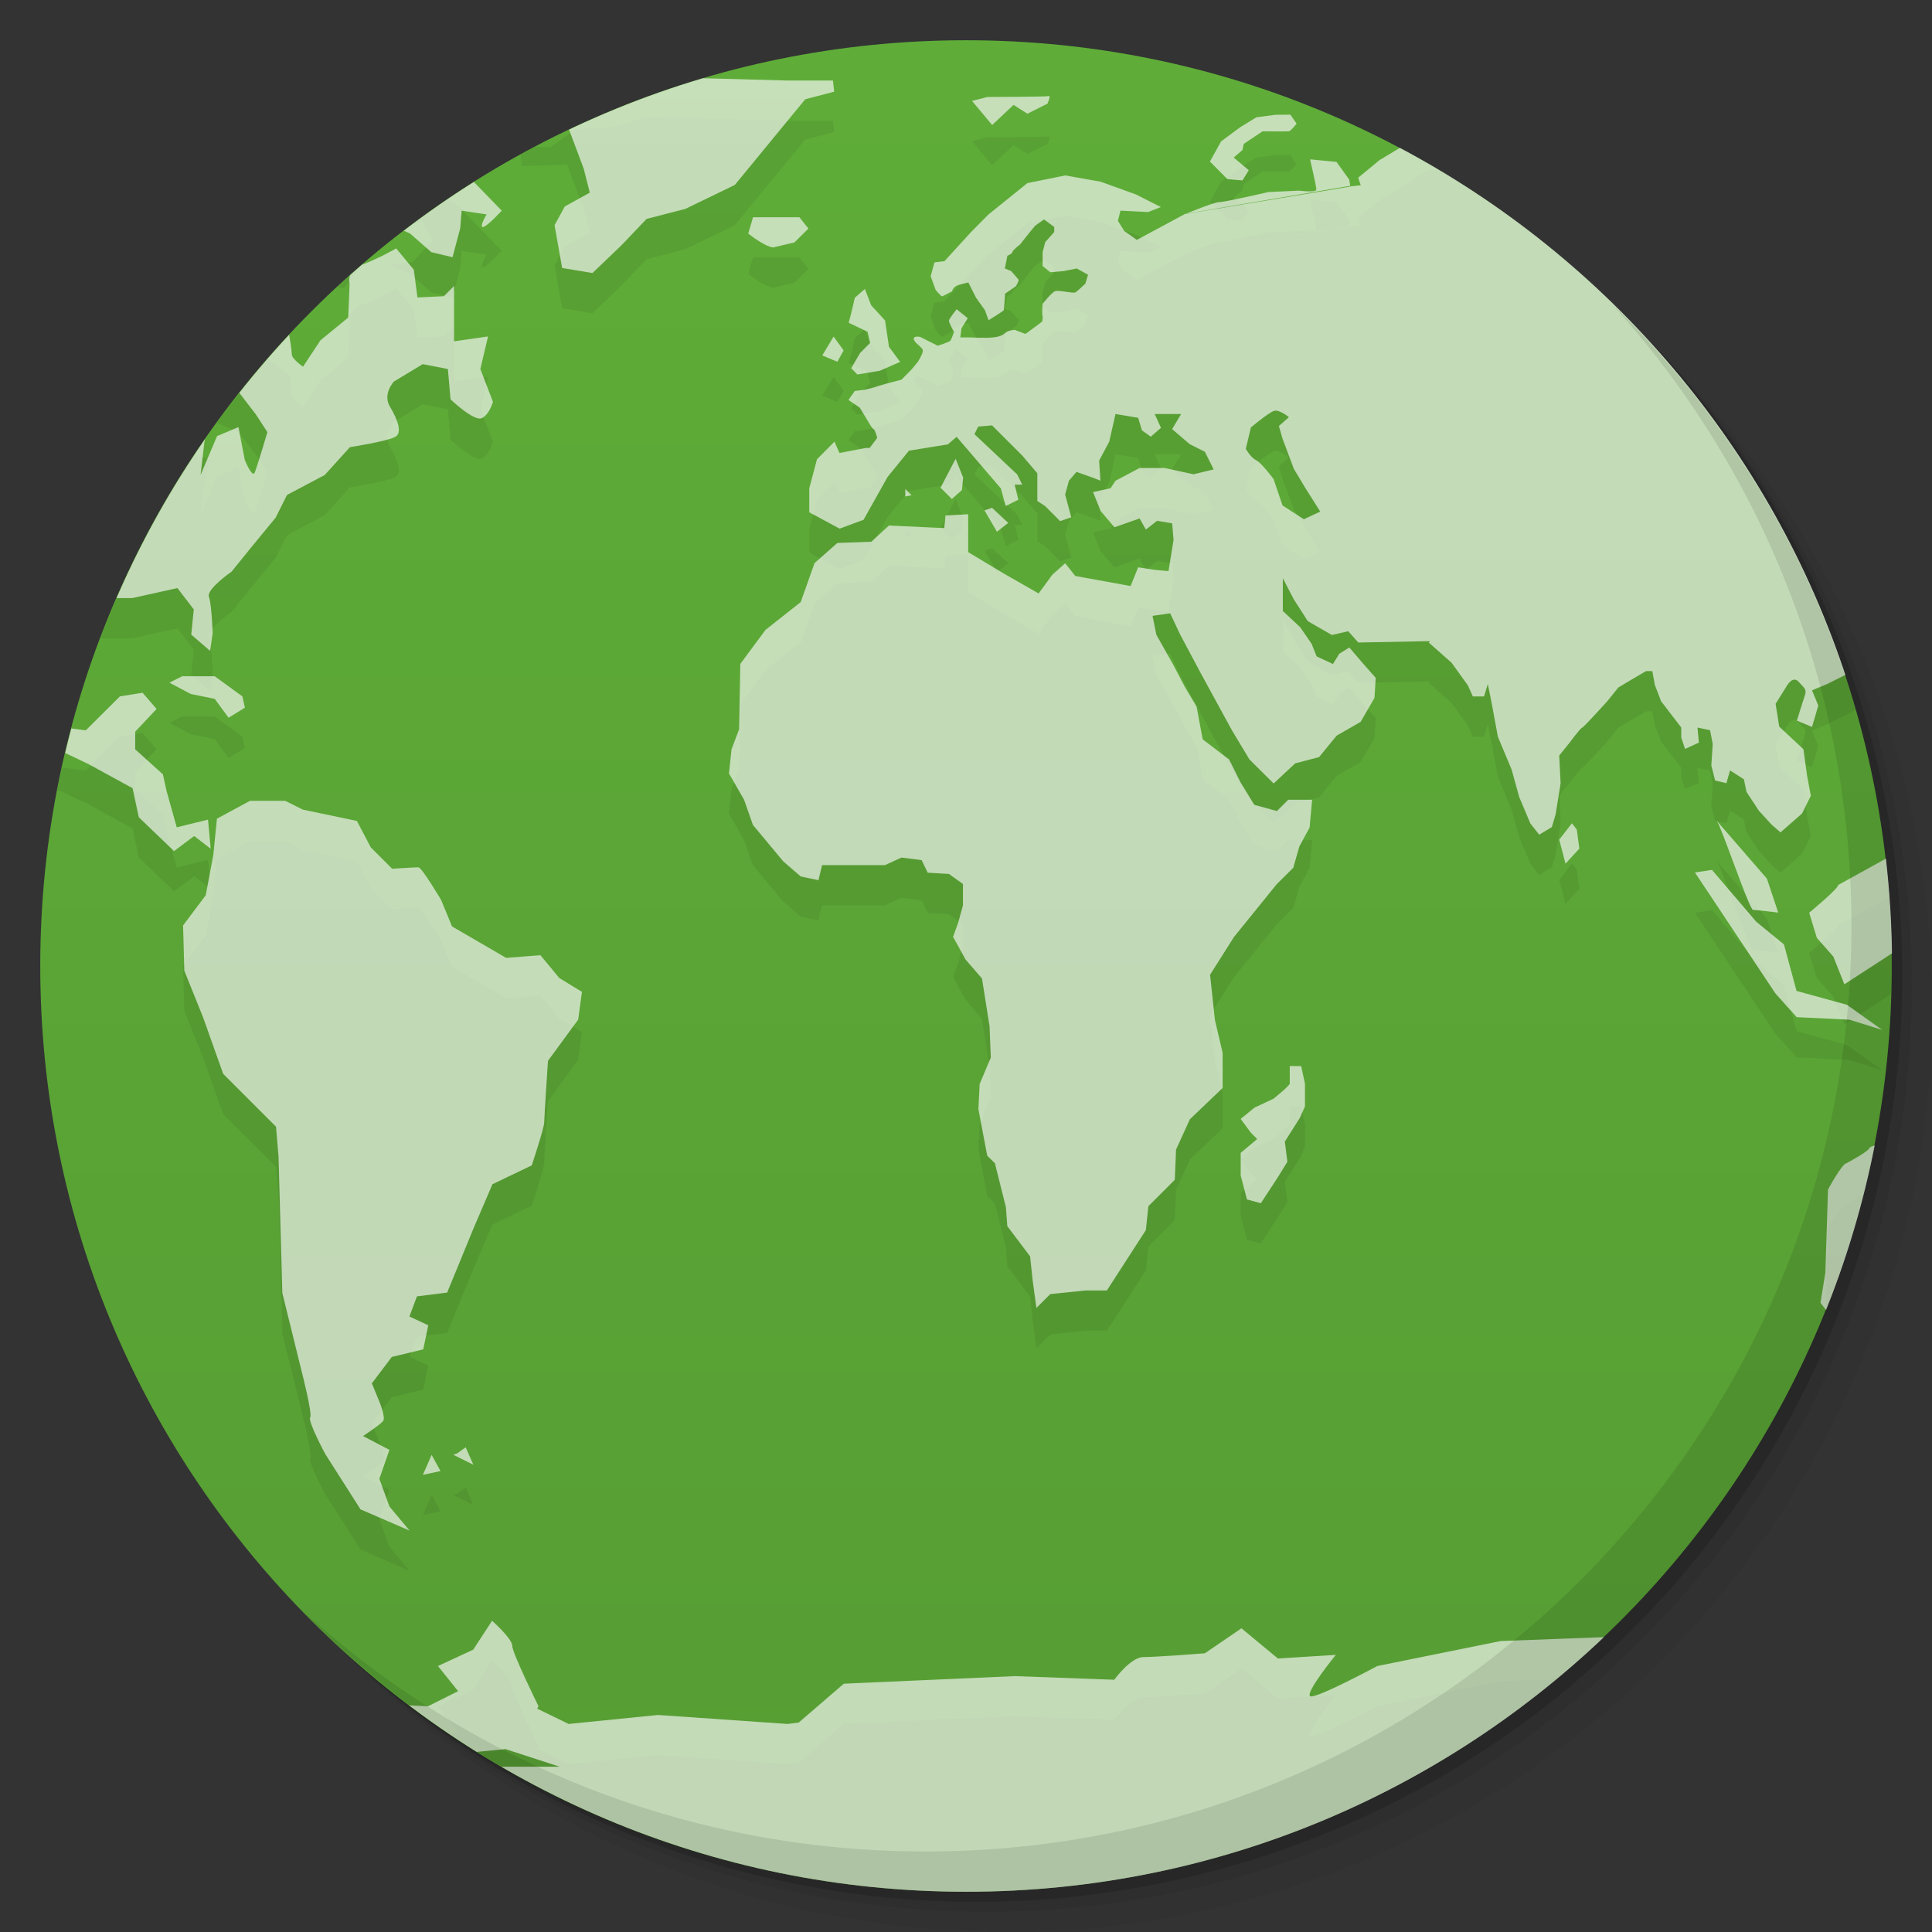 <svg viewBox="0 0 48 48"><rect x="0" y="0" width="48" height="48" fill="#333333" stroke="none"/><defs><linearGradient id="linearGradient3764" x1="1" x2="47" gradientUnits="userSpaceOnUse" gradientTransform="matrix(0,-1,1,0,-1.5e-6,48)"><stop stop-color="#569d33" stop-opacity="1"/><stop offset="1" stop-color="#5fad38" stop-opacity="1"/></linearGradient><clipPath id="clipPath-695861959"><g transform="translate(0,-1004.362)"><path d="m -24 13 c 0 1.105 -0.672 2 -1.5 2 -0.828 0 -1.5 -0.895 -1.5 -2 0 -1.105 0.672 -2 1.5 -2 0.828 0 1.5 0.895 1.5 2 z" transform="matrix(15.333,0,0,11.5,415,878.862)" fill="#1890d0"/></g></clipPath><clipPath id="clipPath-708431847"><g transform="translate(0,-1004.362)"><path d="m -24 13 c 0 1.105 -0.672 2 -1.5 2 -0.828 0 -1.5 -0.895 -1.5 -2 0 -1.105 0.672 -2 1.5 -2 0.828 0 1.5 0.895 1.5 2 z" transform="matrix(15.333,0,0,11.5,415,878.862)" fill="#1890d0"/></g></clipPath></defs><g><g transform="translate(0,-1004.362)"><path d="m 25 1006.36 c -12.703 0 -23 10.298 -23 23 0 6.367 2.601 12.12 6.781 16.281 4.085 3.712 9.514 5.969 15.469 5.969 12.703 0 23 -10.297 23 -23 0 -5.954 -2.256 -11.384 -5.969 -15.469 -4.165 -4.181 -9.914 -6.781 -16.281 -6.781 z m 16.281 6.781 c 3.854 4.113 6.219 9.637 6.219 15.719 0 12.703 -10.297 23 -23 23 -6.081 0 -11.606 -2.364 -15.719 -6.219 4.16 4.144 9.883 6.719 16.219 6.719 12.703 0 23 -10.297 23 -23 0 -6.335 -2.575 -12.06 -6.719 -16.219 z" opacity="0.05"/><path d="m 41.28 1013.14 c 3.712 4.085 5.969 9.514 5.969 15.469 0 12.703 -10.297 23 -23 23 -5.954 0 -11.384 -2.256 -15.469 -5.969 4.113 3.854 9.637 6.219 15.719 6.219 12.703 0 23 -10.297 23 -23 0 -6.081 -2.364 -11.606 -6.219 -15.719 z" opacity="0.1"/><path transform="matrix(15.333,0,0,11.5,415.25,879.112)" d="m -24 13 a 1.5 2 0 1 1 -3 0 1.5 2 0 1 1 3 0 z" opacity="0.2"/></g></g><g><path d="m 24 1 c 12.703 0 23 10.297 23 23 c 0 12.703 -10.297 23 -23 23 -12.703 0 -23 -10.297 -23 -23 0 -12.703 10.297 -23 23 -23 z" fill="url(#linearGradient3764)" fill-opacity="1"/></g><g/><g><g clip-path="url(#clipPath-695861959)"><g transform="translate(0,1)"><g opacity="0.1"><!-- color: #5fad38 --><g><path d="m 16.1 1.906 l -0.844 0.25 l -0.977 0.066 l -0.594 0.434 l -0.781 -0.031 l 0.066 0.5 l 1.121 -0.031 l 0.41 1.094 l 0.152 0.598 l -0.621 0.344 l -0.254 0.465 l 0.188 1.063 l 0.754 0.125 l 0.719 -0.688 l 0.625 -0.656 l 0.965 -0.25 l 1.227 -0.594 l 0.719 -0.875 l 1.031 -1.254 l 0.719 -0.188 l -0.031 -0.277 l -1.121 0 l -3.469 -0.094 m -2.223 0.063 l -0.816 0.035 l -1.406 0.375 l -0.813 0.25 l -0.941 -0.375 l -0.125 0.563 l 1.125 0.656 c 0 0 2.043 -1.129 2.156 -1.129 m 21.875 -0.152 l -0.188 0.316 l 1.152 0.148 l 0.066 -0.27 m -9.91 0 c -0.055 0.02 -1.527 0.023 -1.527 0.023 l -0.379 0.098 l 0.5 0.598 l 0.531 -0.5 l 0.344 0.219 l 0.5 -0.25 c 0 0 0.09 -0.211 0.031 -0.188 m 5.625 0.465 l -0.469 0.063 l -0.406 0.25 l -0.469 0.348 l -0.277 0.5 l 0.434 0.438 l 0.375 0.031 l 0.156 -0.254 l -0.375 -0.313 l 0.219 -0.188 l 0.031 -0.152 l 0.469 -0.313 c 0 0 0.609 0.008 0.656 0 c 0.051 -0.012 0.188 -0.191 0.188 -0.191 l -0.156 -0.223 m -26.25 0.188 l -0.09 0.316 l 0.469 0.156 l 0.531 -0.25 m 30.871 -0.125 l -2.125 0.094 l -0.563 0.375 l -0.625 0.375 l -0.531 0.438 l 0.063 0.188 l -0.277 0.031 l 0 0.004 l -4.086 0.68 l -3.578 2.691 l -0.379 0.281 l -0.027 0 l -0.25 -0.094 c 0 0 -0.156 0.008 -0.223 0.066 c -0.063 0.051 -0.121 0.102 -0.313 0.121 c -0.191 0.02 -0.563 0 -0.598 0 l -0.219 0 l 0.031 -0.227 l 0.156 -0.25 l -0.277 -0.223 c 0 0 -0.184 0.23 -0.191 0.281 c -0.004 0.055 0.125 0.281 0.125 0.281 c 0 0 -0.059 0.18 -0.09 0.219 c -0.035 0.039 -0.313 0.125 -0.313 0.125 l -0.438 -0.219 c 0 0 -0.18 -0.039 -0.156 0.063 c 0.027 0.102 0.223 0.195 0.223 0.281 c 0 0.082 -0.125 0.277 -0.125 0.277 l -0.156 0.188 l -0.25 0.254 l -0.344 0.09 c 0 0 -0.25 0.07 -0.313 0.094 c -0.066 0.023 -0.254 0.066 -0.254 0.066 l -0.25 0.031 l -0.156 0.223 l 0.281 0.191 l 0.188 0.309 c 0 0 0.121 0.223 0.156 0.223 c 0.031 0 0.09 0.219 0.09 0.219 l -0.188 0.25 l -0.094 0 l -0.656 0.125 l -0.125 -0.281 l -0.434 0.438 l -0.191 0.719 l 0 0.598 l 0.754 0.406 l 0.594 -0.219 l 0.598 -1.066 l 0.531 -0.652 l 0.965 -0.156 l 0.219 -0.188 l 1.098 1.281 l 0.121 0.438 l 0.313 -0.156 l -0.09 -0.375 l 0.188 0 l -0.125 -0.254 l -1.063 -1 l 0.094 -0.188 l 0.344 -0.031 l 0.75 0.75 l 0.375 0.441 l 0 0.688 l 0.191 0.125 l 0.375 0.375 l 0.277 -0.094 l -0.152 -0.566 l 0.094 -0.344 l 0.188 -0.219 l 0.438 0.156 l 0.156 0.063 l -0.031 -0.5 l 0.25 -0.469 l 0.156 -0.688 l 0.563 0.094 l 0.094 0.313 l 0.219 0.156 l 0.254 -0.219 l -0.156 -0.344 l 0.656 0 l -0.223 0.375 l 0.438 0.375 l 0.375 0.188 l 0.219 0.438 l -0.5 0.121 l -0.719 -0.156 l -0.621 0 l -0.598 0.316 l -0.125 0.188 l -0.434 0.094 l 0.188 0.469 l 0.344 0.406 l 0.625 -0.219 l 0.156 0.277 l 0.277 -0.219 l 0.375 0.063 l 0.035 0.41 l -0.125 0.777 l -0.344 -0.031 l -0.41 -0.063 l -0.188 0.465 l -1.375 -0.25 l -0.25 -0.316 l -0.316 0.281 l -0.344 0.469 l -0.875 -0.5 l -0.875 -0.527 l 0 -0.941 l -0.563 0.031 l -0.031 0.313 l -1.375 -0.063 l -0.438 0.402 l -0.844 0.031 l -0.566 0.5 l -0.344 0.969 l -0.875 0.691 l -0.625 0.844 l -0.031 1.625 l -0.188 0.5 l -0.063 0.598 l 0.375 0.652 l 0.219 0.625 l 0.754 0.906 l 0.434 0.375 l 0.441 0.094 l 0.09 -0.375 l 1.563 0 l 0.41 -0.188 l 0.5 0.063 l 0.152 0.313 l 0.527 0.031 l 0.348 0.25 l 0 0.531 l -0.121 0.438 l -0.125 0.344 l 0.313 0.566 l 0.406 0.469 l 0.188 1.188 l 0.031 0.777 l -0.277 0.656 l -0.031 0.625 l 0.219 1.156 l 0.191 0.188 l 0.273 1.094 l 0.035 0.469 l 0.566 0.75 l 0.063 0.594 l 0.094 0.688 l 0.344 -0.344 l 0.875 -0.09 l 0.531 0 l 0.969 -1.5 l 0.063 -0.594 l 0.656 -0.656 l 0.031 -0.75 l 0.344 -0.754 l 0.813 -0.777 l 0 -0.875 l -0.191 -0.813 l -0.121 -1.125 l 0.594 -0.938 l 1.063 -1.313 l 0.41 -0.406 l 0.152 -0.531 l 0.254 -0.469 l 0.063 -0.691 l -0.594 0 l -0.281 0.281 l -0.563 -0.156 l -0.344 -0.563 l -0.281 -0.563 l -0.656 -0.5 l -0.152 -0.813 l -0.281 -0.473 l -0.313 -0.594 l -0.406 -0.719 l -0.094 -0.469 l 0.438 -0.063 l 0.25 0.531 l 0.5 0.938 l 0.375 0.688 l 0.41 0.75 l 0.434 0.723 l 0.602 0.598 l 0.535 -0.5 l 0.594 -0.156 l 0.434 -0.531 l 0.598 -0.344 l 0.344 -0.594 l 0.031 -0.5 l -0.281 -0.316 l -0.375 -0.438 l -0.25 0.156 l -0.156 0.254 l -0.406 -0.188 l -0.125 -0.313 l -0.281 -0.41 l -0.434 -0.406 l 0 -0.813 l 0.277 0.531 l 0.344 0.535 l 0.598 0.344 l 0.406 -0.094 l 0.25 0.281 l 1.785 -0.035 l -0.035 0.035 l 0.566 0.5 l 0.406 0.563 l 0.125 0.277 l 0.277 0 l 0.094 -0.309 l 0.094 0.465 l 0.156 0.844 l 0.34 0.813 l 0.191 0.688 l 0.277 0.656 l 0.219 0.277 l 0.313 -0.188 l 0.094 -0.313 l 0.125 -0.777 l -0.035 -0.688 l 0.254 -0.316 c 0 0 0.266 -0.359 0.313 -0.375 c 0.043 -0.012 0.621 -0.652 0.621 -0.652 l 0.281 -0.348 l 0.313 -0.188 l 0.375 -0.219 l 0.156 0 l 0.063 0.344 l 0.156 0.406 l 0.5 0.652 l 0 0.25 l 0.094 0.281 l 0.344 -0.156 l -0.035 -0.375 l 0.313 0.066 l 0.066 0.344 l -0.035 0.531 l 0.094 0.375 l 0.281 0.066 l 0.09 -0.316 l 0.344 0.219 l 0.066 0.316 l 0.309 0.469 l 0.316 0.344 l 0.219 0.191 l 0.535 -0.469 l 0.219 -0.441 l -0.094 -0.5 l -0.09 -0.656 l -0.602 -0.563 l -0.09 -0.566 l 0.25 -0.398 c 0 0 0.16 -0.32 0.316 -0.156 c 0.148 0.168 0.223 0.188 0.152 0.375 c -0.063 0.184 -0.188 0.598 -0.188 0.598 l 0.375 0.156 l 0.156 -0.531 l -0.156 -0.379 l 0.375 -0.156 l 0.688 -0.344 l 0.441 -0.531 l 0.34 -0.809 l -0.031 -0.598 l -0.344 -0.777 l -0.691 -0.816 l -0.434 -0.402 l -0.219 -0.625 l 0.406 -0.098 c 0 0 0.234 -0.398 0.434 -0.188 c 0.203 0.219 0.5 0.531 0.5 0.531 c 0 0 0.355 0.563 0.41 0.625 c 0.047 0.063 0.418 0.402 0.465 0.469 c 0.051 0.063 0.281 0.313 0.281 0.313 l 0.375 -0.527 l 0.094 -0.098 l 0 -0.188 l -0.531 -0.316 l -0.469 -0.434 l 0.344 -0.754 l 0.566 -0.277 l 0.094 -0.254 l 0 -1.469 l -0.281 -0.563 l -0.313 -0.438 c 0 0 -0.32 -0.047 -0.406 -0.031 c -0.086 0.016 -0.781 -0.5 -0.781 -0.5 l 0.066 -0.5 l 0.25 -0.438 l 1.188 -0.152 l 0.281 0.031 l 0 -0.313 l -1.719 -2.25 l -1.656 -0.188 l -1.281 -0.316 c 0 0 -0.391 0.297 -0.598 0.316 c -0.199 0.016 -0.906 0.125 -0.906 0.125 l -0.719 -0.441 l -1.5 -0.125 l -0.066 -0.031 l -1.277 -0.063 l -0.781 -0.438 m -11.73 4.895 l 3.578 -2.703 l -1.219 0.656 l -0.313 -0.223 l -0.156 -0.25 l 0.063 -0.254 l 0.688 0.035 l 0.316 -0.125 l -0.621 -0.313 l -0.875 -0.316 l -0.879 -0.156 l -0.941 0.191 l -0.969 0.781 l -0.434 0.438 l -0.656 0.719 l -0.25 0.031 l -0.094 0.344 l 0.125 0.344 c 0 0 0.133 0.156 0.156 0.156 c 0.02 0 0.25 -0.125 0.25 -0.125 c 0 0 0.027 -0.117 0.156 -0.156 c 0.133 -0.039 0.25 -0.063 0.25 -0.063 l 0.188 0.375 l 0.223 0.313 l 0.09 0.25 c 0 0 0.363 -0.223 0.379 -0.25 c 0.008 -0.031 0.031 -0.41 0.031 -0.41 l 0.273 -0.188 c 0 0 0.074 -0.133 0.066 -0.156 c -0.012 -0.02 -0.188 -0.219 -0.188 -0.219 l -0.156 -0.063 l 0.063 -0.316 c 0 0 0.125 -0.051 0.125 -0.094 c 0 -0.039 0.191 -0.188 0.191 -0.188 l 0.219 -0.277 l 0.156 -0.188 l 0.219 -0.156 l 0.254 0.188 l 0 0.125 l -0.223 0.25 l -0.066 0.25 l 0 0.344 l 0.191 0.156 l 0.344 -0.031 l 0.313 -0.063 l 0.281 0.156 l -0.066 0.219 c 0 0 -0.195 0.188 -0.25 0.219 c -0.059 0.031 -0.41 -0.063 -0.5 -0.031 c -0.09 0.031 -0.313 0.316 -0.313 0.316 c 0 0 -0.023 0.25 0 0.313 c 0.012 0.023 -0.004 0.07 -0.012 0.129 m 3.566 -2.68 l 4.09 -0.695 l -0.027 -0.156 l -0.316 -0.438 l -0.656 -0.063 c 0 0 0.156 0.664 0.156 0.75 c 0 0.082 -0.438 0.027 -0.438 0.027 l -0.75 0.035 c 0 0 -1.086 0.25 -1.219 0.25 c -0.133 0 -0.762 0.262 -0.813 0.281 l -0.023 0.004 m -25.05 -1.824 l -0.5 0.566 l 0.438 0.219 l 0.563 -0.254 l 0.031 0.625 l 0.469 0.316 l 0.496 -0.473 l 0.691 0.125 l 0.277 -0.652 l -1.125 -0.098 l -1.344 -0.375 m 3.129 0.098 l 0.438 1.094 l -0.531 0.063 l -0.406 0.5 l -0.902 -0.277 l -0.816 0.313 l -0.777 -0.188 l -0.906 -0.566 l -1.25 0.031 l -1.098 0.469 l -0.719 -0.344 l -0.441 -0.031 l 0 13.594 l 0.852 0.469 l 0.5 -0.066 l 0.719 0.344 l 1.094 0.598 l 0.156 0.723 l 0.875 0.84 l 0.5 -0.375 l 0.41 0.316 l -0.066 -0.723 l -0.777 0.191 l -0.254 -0.906 l -0.09 -0.41 l -0.688 -0.621 l 0 -0.438 l 0.531 -0.566 l -0.348 -0.402 l -0.563 0.09 l -0.848 0.844 l -0.688 -0.09 c 0 0 -0.313 -0.531 -0.379 -0.656 c -0.063 -0.125 0.191 -0.563 0.191 -0.563 l -0.066 -1.285 l 0.719 -0.5 l 0.566 -0.191 l 0.809 0 l 1.125 -0.25 l 0.406 0.531 l -0.063 0.625 l 0.469 0.406 l 0.063 -0.441 c 0 0 -0.023 -0.719 -0.094 -0.906 c -0.063 -0.188 0.566 -0.625 0.566 -0.625 l 0.496 -0.613 l 0.598 -0.727 l 0.281 -0.563 l 0.938 -0.496 l 0.625 -0.691 c 0 0 0.934 -0.148 1.121 -0.254 c 0.191 -0.09 0.066 -0.434 -0.125 -0.75 c -0.191 -0.313 0.094 -0.625 0.094 -0.625 l 0.719 -0.434 l 0.625 0.121 l 0.066 0.754 c 0 0 0.59 0.563 0.781 0.465 c 0.188 -0.09 0.273 -0.406 0.273 -0.406 l -0.313 -0.813 l 0.191 -0.809 l -0.844 0.121 l 0 -1.375 l -0.254 0.254 l -0.656 0.031 l -0.09 -0.688 l -0.438 -0.531 c 0 0 -0.43 0.25 -0.848 0.406 c -0.414 0.156 -0.309 0.469 -0.309 0.469 l -0.035 0.844 l -0.688 0.563 l -0.434 0.656 c 0 0 -0.281 -0.188 -0.281 -0.313 c 0 -0.125 -0.063 -0.469 -0.063 -0.469 l -0.719 -0.563 c 0 0 -0.566 -0.406 -0.602 -0.531 c -0.027 -0.125 0.348 -0.688 0.348 -0.688 c 0 0 0.809 -0.5 1 -0.656 c 0.188 -0.156 1.215 0.344 1.344 0.254 c 0.129 -0.094 0.625 -0.875 0.625 -0.875 l 0.434 -0.598 l -0.434 0.5 l -0.754 -0.719 l 0.125 -0.719 l -1.031 -0.156 m 2.508 0.035 l -0.25 0.625 l 0.156 0.344 l 0.563 -0.066 l 0.25 0.469 l -0.5 0.531 l -0.563 0.063 l 0.5 0.223 l 0.531 0.465 l 0.527 0.125 l 0.191 -0.719 l 0.035 -0.438 l 0.621 0.094 c 0 0 -0.191 0.313 -0.094 0.313 c 0.098 0 0.469 -0.406 0.469 -0.406 l -1.066 -1.098 c 0 0 -0.434 -0.344 -0.563 -0.25 c -0.129 0.09 -0.469 0.063 -0.469 0.063 l -0.344 -0.344 m 8.687 1.789 l -0.121 0.41 c 0.449 0.348 0.621 0.344 0.621 0.344 l 0.527 -0.125 l 0.348 -0.344 l -0.223 -0.281 l -1.152 0 m 2.777 1.781 l -0.25 0.219 c -0.066 0.305 -0.152 0.621 -0.152 0.621 l 0.469 0.223 l 0.063 0.277 l -0.25 0.254 l -0.219 0.375 l 0.152 0.156 l 0.563 -0.094 l 0.5 -0.219 l -0.277 -0.375 l -0.098 -0.656 l -0.344 -0.375 m -0.934 0.777 l -0.281 0.469 l 0.375 0.156 l 0.156 -0.281 m -15.688 0.754 l 0.656 0.277 l 0.434 0.566 l 0.281 0.434 c 0 0 -0.25 0.844 -0.313 1 c -0.063 0.156 -0.25 -0.313 -0.25 -0.313 l -0.156 -0.813 l -0.531 0.223 l -0.41 0.965 l 0.094 -0.809 l 0.125 -0.566 l -0.656 -0.25 l 0.563 -0.531 l 0.156 -0.188 m 26.383 0.754 c 0.137 -0.043 0.375 0.156 0.375 0.156 l -0.25 0.219 l 0.09 0.313 l 0.281 0.75 l 0.281 0.469 l 0.375 0.594 l -0.406 0.191 l -0.531 -0.344 l -0.223 -0.656 c 0 0 -0.301 -0.406 -0.434 -0.469 c -0.137 -0.066 -0.254 -0.281 -0.254 -0.281 l 0.125 -0.531 c 0 0 0.43 -0.359 0.563 -0.406 m -7.898 1.184 l -0.375 0.719 l 0.281 0.281 l 0.25 -0.223 l 0.031 -0.309 m -1.438 0.281 l 0 0.188 l 0.156 -0.031 m 2 0.313 l -0.188 0.063 l 0.309 0.531 l 0.281 -0.219 m -20.531 3.813 l -0.309 0.156 l 0.531 0.281 l 0.594 0.121 l 0.344 0.469 l 0.406 -0.25 l -0.063 -0.281 l -0.688 -0.5 l -0.816 0 m 1.688 3.098 l -0.816 0.441 l -0.09 0.902 l -0.188 1 l -0.563 0.75 l 0.031 1.125 l 0.465 1.156 l 0.5 1.406 l 1.313 1.313 l 0.063 0.75 l 0.094 3.383 l 0.469 1.902 c 0 0 0.285 1.102 0.223 1.188 c -0.066 0.09 0.375 0.91 0.375 0.91 l 0.875 1.375 l 1.219 0.527 l -0.5 -0.598 l -0.25 -0.688 l 0.25 -0.719 l -0.656 -0.344 c 0 0 0.434 -0.285 0.5 -0.375 c 0.066 -0.09 -0.09 -0.469 -0.09 -0.469 l -0.191 -0.465 l 0.496 -0.656 l 0.781 -0.188 l 0.125 -0.598 l -0.469 -0.219 l 0.188 -0.5 l 0.75 -0.094 l 0.656 -1.598 l 0.469 -1.094 l 0.977 -0.469 c 0 0 0.309 -0.93 0.309 -1.066 c 0 -0.129 0.094 -1.531 0.094 -1.531 l 0.75 -1.023 l 0.094 -0.691 l -0.563 -0.344 l -0.469 -0.566 l -0.852 0.066 l -1.344 -0.781 l -0.27 -0.656 c 0 0 -0.48 -0.813 -0.566 -0.813 c -0.086 0 -0.652 0.035 -0.652 0.035 l -0.531 -0.531 l -0.344 -0.656 l -1.344 -0.281 l -0.438 -0.219 l -0.875 0 m 36.438 0.492 c 0.113 0.129 0.813 2.219 0.906 2.219 c 0.09 0 0.625 0.066 0.625 0.066 l -0.281 -0.844 m -4.844 -1.375 l -0.316 0.406 l 0.156 0.598 l 0.344 -0.375 l -0.063 -0.473 m 7.969 0.563 l -1.473 0.813 c 0 0.094 -0.723 0.691 -0.723 0.691 l 0.191 0.625 l 0.41 0.465 l 0.273 0.688 l 1.875 -1.219 l -0.563 -2.063 m -4.59 0.438 l -0.434 0.066 l 1.996 3 l 0.531 0.594 l 1.313 0.063 l 0.813 0.254 l -0.879 -0.625 l -1.25 -0.344 l -0.313 -1.156 l -0.688 -0.563 l -1.094 -1.281 m -10.496 4.867 l 0 0.438 c -0.02 0.066 -0.406 0.375 -0.406 0.375 l -0.469 0.219 l -0.344 0.281 l 0.254 0.344 l 0.156 0.156 l -0.41 0.344 l 0 0.563 l 0.156 0.594 l 0.344 0.094 l 0.41 -0.625 l 0.25 -0.406 l -0.063 -0.5 l 0.375 -0.594 l 0.125 -0.281 l 0 -0.563 l -0.094 -0.438 m 15.773 0.719 c -0.004 0 -0.031 0.031 -0.031 0.031 l -0.5 1.031 c 0 0 -1.102 0.164 -1.125 0.254 c -0.02 0.086 -0.563 0.375 -0.563 0.375 c -0.113 0 -0.465 0.656 -0.465 0.656 l -0.066 2.063 l -0.121 0.75 l 0.313 0.406 l 1.527 -0.531 l 0.5 -0.563 l 0.531 0 l 0 -4.469 m -36.527 8.746 l -0.219 0.156 l -0.094 0.031 l 0.5 0.25 l -0.191 -0.434 m -0.844 0.184 l -0.219 0.5 l 0.438 -0.094 l -0.223 -0.406 m 1.504 4.125 l -0.469 0.719 l -0.875 0.406 l 0.5 0.625 l -0.75 0.375 l -2.473 -0.125 l -0.754 -0.75 l -0.652 -0.125 l 0.652 1.375 l -1.148 -0.219 l -3.973 0.125 l -0.844 1.094 l -1.219 -0.125 l -0.125 0.254 l 0 4.09 l 45.28 0 l 2.715 -1.781 l 0 -1.906 l -0.121 -1.188 l -0.969 -0.219 l -1.219 0.156 l -0.875 0.77 l -1.473 0.605 l 0.625 -0.754 l 1.344 -0.777 l 2.156 -0.5 l 0.254 -0.875 l -1 0 c 0 0 -1.344 -0.668 -1.344 -0.844 c 0 -0.176 -1.5 -0.125 -1.5 -0.125 l -1.719 0.188 l -1.652 -0.09 l -3.313 0.125 l -3.066 0.621 c 0 0 -1.477 0.793 -1.656 0.754 c -0.18 -0.043 0.625 -1.031 0.625 -1.031 l -1.438 0.09 l -0.906 -0.75 l -0.91 0.621 c 0 0 -1.215 0.094 -1.527 0.094 c -0.316 0 -0.723 0.563 -0.723 0.563 l -2.469 -0.09 l -4.25 0.188 l -1.121 0.965 l -0.281 0.035 l -3.215 -0.223 l -2.219 0.223 l -0.781 -0.379 l 0.031 -0.063 c 0 0 -0.652 -1.32 -0.652 -1.5 c 0 -0.176 -0.5 -0.621 -0.5 -0.621 m 0.332 3.188 l 1.348 0.438 l -1.656 0 l -0.656 -0.344 m 0.969 -0.094" fill="#000" stroke="none" fill-rule="nonzero" fill-opacity="0.667"/></g></g></g></g></g><g><g clip-path="url(#clipPath-708431847)"><!-- color: #5fad38 --><g><path d="m 16.1 1.906 l -0.844 0.25 l -0.977 0.066 l -0.594 0.434 l -0.781 -0.031 l 0.066 0.5 l 1.121 -0.031 l 0.41 1.094 l 0.152 0.598 l -0.621 0.344 l -0.254 0.465 l 0.188 1.063 l 0.754 0.125 l 0.719 -0.688 l 0.625 -0.656 l 0.965 -0.25 l 1.227 -0.594 l 0.719 -0.875 l 1.031 -1.254 l 0.719 -0.188 l -0.031 -0.277 l -1.121 0 l -3.469 -0.094 m -2.223 0.063 l -0.816 0.035 l -1.406 0.375 l -0.813 0.25 l -0.941 -0.375 l -0.125 0.563 l 1.125 0.656 c 0 0 2.043 -1.129 2.156 -1.129 m 21.875 -0.152 l -0.188 0.316 l 1.152 0.148 l 0.066 -0.27 m -9.91 0 c -0.055 0.02 -1.527 0.023 -1.527 0.023 l -0.379 0.098 l 0.5 0.598 l 0.531 -0.5 l 0.344 0.219 l 0.5 -0.25 c 0 0 0.09 -0.211 0.031 -0.188 m 5.625 0.465 l -0.469 0.063 l -0.406 0.25 l -0.469 0.348 l -0.277 0.5 l 0.434 0.438 l 0.375 0.031 l 0.156 -0.254 l -0.375 -0.313 l 0.219 -0.188 l 0.031 -0.152 l 0.469 -0.313 c 0 0 0.609 0.008 0.656 0 c 0.051 -0.012 0.188 -0.191 0.188 -0.191 l -0.156 -0.223 m -26.25 0.188 l -0.09 0.316 l 0.469 0.156 l 0.531 -0.25 m 30.871 -0.125 l -2.125 0.094 l -0.563 0.375 l -0.625 0.375 l -0.531 0.438 l 0.063 0.188 l -0.277 0.031 l 0 0.004 l -4.086 0.68 l -3.578 2.691 l -0.379 0.281 l -0.027 0 l -0.25 -0.094 c 0 0 -0.156 0.008 -0.223 0.066 c -0.063 0.051 -0.121 0.102 -0.313 0.121 c -0.191 0.02 -0.563 0 -0.598 0 l -0.219 0 l 0.031 -0.227 l 0.156 -0.25 l -0.277 -0.223 c 0 0 -0.184 0.23 -0.191 0.281 c -0.004 0.055 0.125 0.281 0.125 0.281 c 0 0 -0.059 0.18 -0.09 0.219 c -0.035 0.039 -0.313 0.125 -0.313 0.125 l -0.438 -0.219 c 0 0 -0.18 -0.039 -0.156 0.063 c 0.027 0.102 0.223 0.195 0.223 0.281 c 0 0.082 -0.125 0.277 -0.125 0.277 l -0.156 0.188 l -0.25 0.254 l -0.344 0.09 c 0 0 -0.25 0.07 -0.313 0.094 c -0.066 0.023 -0.254 0.066 -0.254 0.066 l -0.25 0.031 l -0.156 0.223 l 0.281 0.191 l 0.188 0.309 c 0 0 0.121 0.223 0.156 0.223 c 0.031 0 0.09 0.219 0.09 0.219 l -0.188 0.25 l -0.094 0 l -0.656 0.125 l -0.125 -0.281 l -0.434 0.438 l -0.191 0.719 l 0 0.598 l 0.754 0.406 l 0.594 -0.219 l 0.598 -1.066 l 0.531 -0.652 l 0.965 -0.156 l 0.219 -0.188 l 1.098 1.281 l 0.121 0.438 l 0.313 -0.156 l -0.09 -0.375 l 0.188 0 l -0.125 -0.254 l -1.063 -1 l 0.094 -0.188 l 0.344 -0.031 l 0.75 0.75 l 0.375 0.441 l 0 0.688 l 0.191 0.125 l 0.375 0.375 l 0.277 -0.094 l -0.152 -0.566 l 0.094 -0.344 l 0.188 -0.219 l 0.438 0.156 l 0.156 0.063 l -0.031 -0.5 l 0.25 -0.469 l 0.156 -0.688 l 0.563 0.094 l 0.094 0.313 l 0.219 0.156 l 0.254 -0.219 l -0.156 -0.344 l 0.656 0 l -0.223 0.375 l 0.438 0.375 l 0.375 0.188 l 0.219 0.438 l -0.5 0.121 l -0.719 -0.156 l -0.621 0 l -0.598 0.316 l -0.125 0.188 l -0.434 0.094 l 0.188 0.469 l 0.344 0.406 l 0.625 -0.219 l 0.156 0.277 l 0.277 -0.219 l 0.375 0.063 l 0.035 0.41 l -0.125 0.777 l -0.344 -0.031 l -0.41 -0.063 l -0.188 0.465 l -1.375 -0.25 l -0.25 -0.316 l -0.316 0.281 l -0.344 0.469 l -0.875 -0.5 l -0.875 -0.527 l 0 -0.941 l -0.563 0.031 l -0.031 0.313 l -1.375 -0.063 l -0.438 0.402 l -0.844 0.031 l -0.566 0.5 l -0.344 0.969 l -0.875 0.691 l -0.625 0.844 l -0.031 1.625 l -0.188 0.5 l -0.063 0.598 l 0.375 0.652 l 0.219 0.625 l 0.754 0.906 l 0.434 0.375 l 0.441 0.094 l 0.09 -0.375 l 1.563 0 l 0.41 -0.188 l 0.5 0.063 l 0.152 0.313 l 0.527 0.031 l 0.348 0.25 l 0 0.531 l -0.121 0.438 l -0.125 0.344 l 0.313 0.566 l 0.406 0.469 l 0.188 1.188 l 0.031 0.777 l -0.277 0.656 l -0.031 0.625 l 0.219 1.156 l 0.191 0.188 l 0.273 1.094 l 0.035 0.469 l 0.566 0.75 l 0.063 0.594 l 0.094 0.688 l 0.344 -0.344 l 0.875 -0.09 l 0.531 0 l 0.969 -1.5 l 0.063 -0.594 l 0.656 -0.656 l 0.031 -0.75 l 0.344 -0.754 l 0.813 -0.777 l 0 -0.875 l -0.191 -0.813 l -0.121 -1.125 l 0.594 -0.938 l 1.063 -1.313 l 0.41 -0.406 l 0.152 -0.531 l 0.254 -0.469 l 0.063 -0.691 l -0.594 0 l -0.281 0.281 l -0.563 -0.156 l -0.344 -0.563 l -0.281 -0.563 l -0.656 -0.5 l -0.152 -0.813 l -0.281 -0.473 l -0.313 -0.594 l -0.406 -0.719 l -0.094 -0.469 l 0.438 -0.063 l 0.25 0.531 l 0.5 0.938 l 0.375 0.688 l 0.41 0.75 l 0.434 0.723 l 0.602 0.598 l 0.535 -0.5 l 0.594 -0.156 l 0.434 -0.531 l 0.598 -0.344 l 0.344 -0.594 l 0.031 -0.5 l -0.281 -0.316 l -0.375 -0.438 l -0.25 0.156 l -0.156 0.254 l -0.406 -0.188 l -0.125 -0.313 l -0.281 -0.41 l -0.434 -0.406 l 0 -0.813 l 0.277 0.531 l 0.344 0.535 l 0.598 0.344 l 0.406 -0.094 l 0.25 0.281 l 1.785 -0.035 l -0.035 0.035 l 0.566 0.5 l 0.406 0.563 l 0.125 0.277 l 0.277 0 l 0.094 -0.309 l 0.094 0.465 l 0.156 0.844 l 0.34 0.813 l 0.191 0.688 l 0.277 0.656 l 0.219 0.277 l 0.313 -0.188 l 0.094 -0.313 l 0.125 -0.777 l -0.035 -0.688 l 0.254 -0.316 c 0 0 0.266 -0.359 0.313 -0.375 c 0.043 -0.012 0.621 -0.652 0.621 -0.652 l 0.281 -0.348 l 0.313 -0.188 l 0.375 -0.219 l 0.156 0 l 0.063 0.344 l 0.156 0.406 l 0.5 0.652 l 0 0.25 l 0.094 0.281 l 0.344 -0.156 l -0.035 -0.375 l 0.313 0.066 l 0.066 0.344 l -0.035 0.531 l 0.094 0.375 l 0.281 0.066 l 0.09 -0.316 l 0.344 0.219 l 0.066 0.316 l 0.309 0.469 l 0.316 0.344 l 0.219 0.191 l 0.535 -0.469 l 0.219 -0.441 l -0.094 -0.5 l -0.09 -0.656 l -0.602 -0.563 l -0.09 -0.566 l 0.25 -0.398 c 0 0 0.16 -0.32 0.316 -0.156 c 0.148 0.168 0.223 0.188 0.152 0.375 c -0.063 0.184 -0.188 0.598 -0.188 0.598 l 0.375 0.156 l 0.156 -0.531 l -0.156 -0.379 l 0.375 -0.156 l 0.688 -0.344 l 0.441 -0.531 l 0.34 -0.809 l -0.031 -0.598 l -0.344 -0.777 l -0.691 -0.816 l -0.434 -0.402 l -0.219 -0.625 l 0.406 -0.098 c 0 0 0.234 -0.398 0.434 -0.188 c 0.203 0.219 0.5 0.531 0.5 0.531 c 0 0 0.355 0.563 0.41 0.625 c 0.047 0.063 0.418 0.402 0.465 0.469 c 0.051 0.063 0.281 0.313 0.281 0.313 l 0.375 -0.527 l 0.094 -0.098 l 0 -0.188 l -0.531 -0.316 l -0.469 -0.434 l 0.344 -0.754 l 0.566 -0.277 l 0.094 -0.254 l 0 -1.469 l -0.281 -0.563 l -0.313 -0.438 c 0 0 -0.32 -0.047 -0.406 -0.031 c -0.086 0.016 -0.781 -0.5 -0.781 -0.5 l 0.066 -0.5 l 0.25 -0.438 l 1.188 -0.152 l 0.281 0.031 l 0 -0.313 l -1.719 -2.25 l -1.656 -0.188 l -1.281 -0.316 c 0 0 -0.391 0.297 -0.598 0.316 c -0.199 0.016 -0.906 0.125 -0.906 0.125 l -0.719 -0.441 l -1.5 -0.125 l -0.066 -0.031 l -1.277 -0.063 l -0.781 -0.438 m -11.73 4.895 l 3.578 -2.703 l -1.219 0.656 l -0.313 -0.223 l -0.156 -0.25 l 0.063 -0.254 l 0.688 0.035 l 0.316 -0.125 l -0.621 -0.313 l -0.875 -0.316 l -0.879 -0.156 l -0.941 0.191 l -0.969 0.781 l -0.434 0.438 l -0.656 0.719 l -0.25 0.031 l -0.094 0.344 l 0.125 0.344 c 0 0 0.133 0.156 0.156 0.156 c 0.02 0 0.25 -0.125 0.25 -0.125 c 0 0 0.027 -0.117 0.156 -0.156 c 0.133 -0.039 0.25 -0.063 0.25 -0.063 l 0.188 0.375 l 0.223 0.313 l 0.09 0.25 c 0 0 0.363 -0.223 0.379 -0.25 c 0.008 -0.031 0.031 -0.41 0.031 -0.41 l 0.273 -0.188 c 0 0 0.074 -0.133 0.066 -0.156 c -0.012 -0.02 -0.188 -0.219 -0.188 -0.219 l -0.156 -0.063 l 0.063 -0.316 c 0 0 0.125 -0.051 0.125 -0.094 c 0 -0.039 0.191 -0.188 0.191 -0.188 l 0.219 -0.277 l 0.156 -0.188 l 0.219 -0.156 l 0.254 0.188 l 0 0.125 l -0.223 0.25 l -0.066 0.25 l 0 0.344 l 0.191 0.156 l 0.344 -0.031 l 0.313 -0.063 l 0.281 0.156 l -0.066 0.219 c 0 0 -0.195 0.188 -0.25 0.219 c -0.059 0.031 -0.41 -0.063 -0.5 -0.031 c -0.09 0.031 -0.313 0.316 -0.313 0.316 c 0 0 -0.023 0.25 0 0.313 c 0.012 0.023 -0.004 0.07 -0.012 0.129 m 3.566 -2.68 l 4.09 -0.695 l -0.027 -0.156 l -0.316 -0.438 l -0.656 -0.063 c 0 0 0.156 0.664 0.156 0.75 c 0 0.082 -0.438 0.027 -0.438 0.027 l -0.75 0.035 c 0 0 -1.086 0.25 -1.219 0.25 c -0.133 0 -0.762 0.262 -0.813 0.281 l -0.023 0.004 m -25.05 -1.824 l -0.5 0.566 l 0.438 0.219 l 0.563 -0.254 l 0.031 0.625 l 0.469 0.316 l 0.496 -0.473 l 0.691 0.125 l 0.277 -0.652 l -1.125 -0.098 l -1.344 -0.375 m 3.129 0.098 l 0.438 1.094 l -0.531 0.063 l -0.406 0.5 l -0.902 -0.277 l -0.816 0.313 l -0.777 -0.188 l -0.906 -0.566 l -1.25 0.031 l -1.098 0.469 l -0.719 -0.344 l -0.441 -0.031 l 0 13.594 l 0.852 0.469 l 0.5 -0.066 l 0.719 0.344 l 1.094 0.598 l 0.156 0.723 l 0.875 0.84 l 0.5 -0.375 l 0.41 0.316 l -0.066 -0.723 l -0.777 0.191 l -0.254 -0.906 l -0.09 -0.41 l -0.688 -0.621 l 0 -0.438 l 0.531 -0.566 l -0.348 -0.402 l -0.563 0.09 l -0.848 0.844 l -0.688 -0.09 c 0 0 -0.313 -0.531 -0.379 -0.656 c -0.063 -0.125 0.191 -0.563 0.191 -0.563 l -0.066 -1.285 l 0.719 -0.5 l 0.566 -0.191 l 0.809 0 l 1.125 -0.25 l 0.406 0.531 l -0.063 0.625 l 0.469 0.406 l 0.063 -0.441 c 0 0 -0.023 -0.719 -0.094 -0.906 c -0.063 -0.188 0.566 -0.625 0.566 -0.625 l 0.496 -0.613 l 0.598 -0.727 l 0.281 -0.563 l 0.938 -0.496 l 0.625 -0.691 c 0 0 0.934 -0.148 1.121 -0.254 c 0.191 -0.09 0.066 -0.434 -0.125 -0.75 c -0.191 -0.313 0.094 -0.625 0.094 -0.625 l 0.719 -0.434 l 0.625 0.121 l 0.066 0.754 c 0 0 0.59 0.563 0.781 0.465 c 0.188 -0.09 0.273 -0.406 0.273 -0.406 l -0.313 -0.813 l 0.191 -0.809 l -0.844 0.121 l 0 -1.375 l -0.254 0.254 l -0.656 0.031 l -0.09 -0.688 l -0.438 -0.531 c 0 0 -0.43 0.25 -0.848 0.406 c -0.414 0.156 -0.309 0.469 -0.309 0.469 l -0.035 0.844 l -0.688 0.563 l -0.434 0.656 c 0 0 -0.281 -0.188 -0.281 -0.313 c 0 -0.125 -0.063 -0.469 -0.063 -0.469 l -0.719 -0.563 c 0 0 -0.566 -0.406 -0.602 -0.531 c -0.027 -0.125 0.348 -0.688 0.348 -0.688 c 0 0 0.809 -0.5 1 -0.656 c 0.188 -0.156 1.215 0.344 1.344 0.254 c 0.129 -0.094 0.625 -0.875 0.625 -0.875 l 0.434 -0.598 l -0.434 0.5 l -0.754 -0.719 l 0.125 -0.719 l -1.031 -0.156 m 2.508 0.035 l -0.25 0.625 l 0.156 0.344 l 0.563 -0.066 l 0.25 0.469 l -0.5 0.531 l -0.563 0.063 l 0.5 0.223 l 0.531 0.465 l 0.527 0.125 l 0.191 -0.719 l 0.035 -0.438 l 0.621 0.094 c 0 0 -0.191 0.313 -0.094 0.313 c 0.098 0 0.469 -0.406 0.469 -0.406 l -1.066 -1.098 c 0 0 -0.434 -0.344 -0.563 -0.25 c -0.129 0.09 -0.469 0.063 -0.469 0.063 l -0.344 -0.344 m 8.687 1.789 l -0.121 0.41 c 0.449 0.348 0.621 0.344 0.621 0.344 l 0.527 -0.125 l 0.348 -0.344 l -0.223 -0.281 l -1.152 0 m 2.777 1.781 l -0.25 0.219 c -0.066 0.305 -0.152 0.621 -0.152 0.621 l 0.469 0.223 l 0.063 0.277 l -0.25 0.254 l -0.219 0.375 l 0.152 0.156 l 0.563 -0.094 l 0.5 -0.219 l -0.277 -0.375 l -0.098 -0.656 l -0.344 -0.375 m -0.934 0.777 l -0.281 0.469 l 0.375 0.156 l 0.156 -0.281 m -15.688 0.754 l 0.656 0.277 l 0.434 0.566 l 0.281 0.434 c 0 0 -0.25 0.844 -0.313 1 c -0.063 0.156 -0.25 -0.313 -0.25 -0.313 l -0.156 -0.813 l -0.531 0.223 l -0.41 0.965 l 0.094 -0.809 l 0.125 -0.566 l -0.656 -0.25 l 0.563 -0.531 l 0.156 -0.188 m 26.383 0.754 c 0.137 -0.043 0.375 0.156 0.375 0.156 l -0.25 0.219 l 0.09 0.313 l 0.281 0.75 l 0.281 0.469 l 0.375 0.594 l -0.406 0.191 l -0.531 -0.344 l -0.223 -0.656 c 0 0 -0.301 -0.406 -0.434 -0.469 c -0.137 -0.066 -0.254 -0.281 -0.254 -0.281 l 0.125 -0.531 c 0 0 0.43 -0.359 0.563 -0.406 m -7.898 1.184 l -0.375 0.719 l 0.281 0.281 l 0.25 -0.223 l 0.031 -0.309 m -1.438 0.281 l 0 0.188 l 0.156 -0.031 m 2 0.313 l -0.188 0.063 l 0.309 0.531 l 0.281 -0.219 m -20.531 3.813 l -0.309 0.156 l 0.531 0.281 l 0.594 0.121 l 0.344 0.469 l 0.406 -0.25 l -0.063 -0.281 l -0.688 -0.5 l -0.816 0 m 1.688 3.098 l -0.816 0.441 l -0.09 0.902 l -0.188 1 l -0.563 0.75 l 0.031 1.125 l 0.465 1.156 l 0.5 1.406 l 1.313 1.313 l 0.063 0.75 l 0.094 3.383 l 0.469 1.902 c 0 0 0.285 1.102 0.223 1.188 c -0.066 0.09 0.375 0.91 0.375 0.91 l 0.875 1.375 l 1.219 0.527 l -0.5 -0.598 l -0.25 -0.688 l 0.25 -0.719 l -0.656 -0.344 c 0 0 0.434 -0.285 0.5 -0.375 c 0.066 -0.09 -0.09 -0.469 -0.09 -0.469 l -0.191 -0.465 l 0.496 -0.656 l 0.781 -0.188 l 0.125 -0.598 l -0.469 -0.219 l 0.188 -0.5 l 0.75 -0.094 l 0.656 -1.598 l 0.469 -1.094 l 0.977 -0.469 c 0 0 0.309 -0.93 0.309 -1.066 c 0 -0.129 0.094 -1.531 0.094 -1.531 l 0.75 -1.023 l 0.094 -0.691 l -0.563 -0.344 l -0.469 -0.566 l -0.852 0.066 l -1.344 -0.781 l -0.27 -0.656 c 0 0 -0.48 -0.813 -0.566 -0.813 c -0.086 0 -0.652 0.035 -0.652 0.035 l -0.531 -0.531 l -0.344 -0.656 l -1.344 -0.281 l -0.438 -0.219 l -0.875 0 m 36.438 0.492 c 0.113 0.129 0.813 2.219 0.906 2.219 c 0.09 0 0.625 0.066 0.625 0.066 l -0.281 -0.844 m -4.844 -1.375 l -0.316 0.406 l 0.156 0.598 l 0.344 -0.375 l -0.063 -0.473 m 7.969 0.563 l -1.473 0.813 c 0 0.094 -0.723 0.691 -0.723 0.691 l 0.191 0.625 l 0.41 0.465 l 0.273 0.688 l 1.875 -1.219 l -0.563 -2.063 m -4.59 0.438 l -0.434 0.066 l 1.996 3 l 0.531 0.594 l 1.313 0.063 l 0.813 0.254 l -0.879 -0.625 l -1.25 -0.344 l -0.313 -1.156 l -0.688 -0.563 l -1.094 -1.281 m -10.496 4.867 l 0 0.438 c -0.02 0.066 -0.406 0.375 -0.406 0.375 l -0.469 0.219 l -0.344 0.281 l 0.254 0.344 l 0.156 0.156 l -0.41 0.344 l 0 0.563 l 0.156 0.594 l 0.344 0.094 l 0.41 -0.625 l 0.25 -0.406 l -0.063 -0.5 l 0.375 -0.594 l 0.125 -0.281 l 0 -0.563 l -0.094 -0.438 m 15.773 0.719 c -0.004 0 -0.031 0.031 -0.031 0.031 l -0.5 1.031 c 0 0 -1.102 0.164 -1.125 0.254 c -0.02 0.086 -0.563 0.375 -0.563 0.375 c -0.113 0 -0.465 0.656 -0.465 0.656 l -0.066 2.063 l -0.121 0.75 l 0.313 0.406 l 1.527 -0.531 l 0.5 -0.563 l 0.531 0 l 0 -4.469 m -36.527 8.746 l -0.219 0.156 l -0.094 0.031 l 0.5 0.25 l -0.191 -0.434 m -0.844 0.184 l -0.219 0.5 l 0.438 -0.094 l -0.223 -0.406 m 1.504 4.125 l -0.469 0.719 l -0.875 0.406 l 0.5 0.625 l -0.75 0.375 l -2.473 -0.125 l -0.754 -0.75 l -0.652 -0.125 l 0.652 1.375 l -1.148 -0.219 l -3.973 0.125 l -0.844 1.094 l -1.219 -0.125 l -0.125 0.254 l 0 4.09 l 45.28 0 l 2.715 -1.781 l 0 -1.906 l -0.121 -1.188 l -0.969 -0.219 l -1.219 0.156 l -0.875 0.77 l -1.473 0.605 l 0.625 -0.754 l 1.344 -0.777 l 2.156 -0.5 l 0.254 -0.875 l -1 0 c 0 0 -1.344 -0.668 -1.344 -0.844 c 0 -0.176 -1.5 -0.125 -1.5 -0.125 l -1.719 0.188 l -1.652 -0.09 l -3.313 0.125 l -3.066 0.621 c 0 0 -1.477 0.793 -1.656 0.754 c -0.18 -0.043 0.625 -1.031 0.625 -1.031 l -1.438 0.09 l -0.906 -0.75 l -0.91 0.621 c 0 0 -1.215 0.094 -1.527 0.094 c -0.316 0 -0.723 0.563 -0.723 0.563 l -2.469 -0.09 l -4.25 0.188 l -1.121 0.965 l -0.281 0.035 l -3.215 -0.223 l -2.219 0.223 l -0.781 -0.379 l 0.031 -0.063 c 0 0 -0.652 -1.32 -0.652 -1.5 c 0 -0.176 -0.5 -0.621 -0.5 -0.621 m 0.332 3.188 l 1.348 0.438 l -1.656 0 l -0.656 -0.344 m 0.969 -0.094" fill="#f9f9f9" stroke="none" fill-rule="nonzero" fill-opacity="0.667"/></g></g></g><g><path d="m 40.03 7.531 c 3.712 4.084 5.969 9.514 5.969 15.469 0 12.703 -10.297 23 -23 23 c -5.954 0 -11.384 -2.256 -15.469 -5.969 4.178 4.291 10.01 6.969 16.469 6.969 c 12.703 0 23 -10.298 23 -23 0 -6.462 -2.677 -12.291 -6.969 -16.469 z" opacity="0.1"/></g></svg>